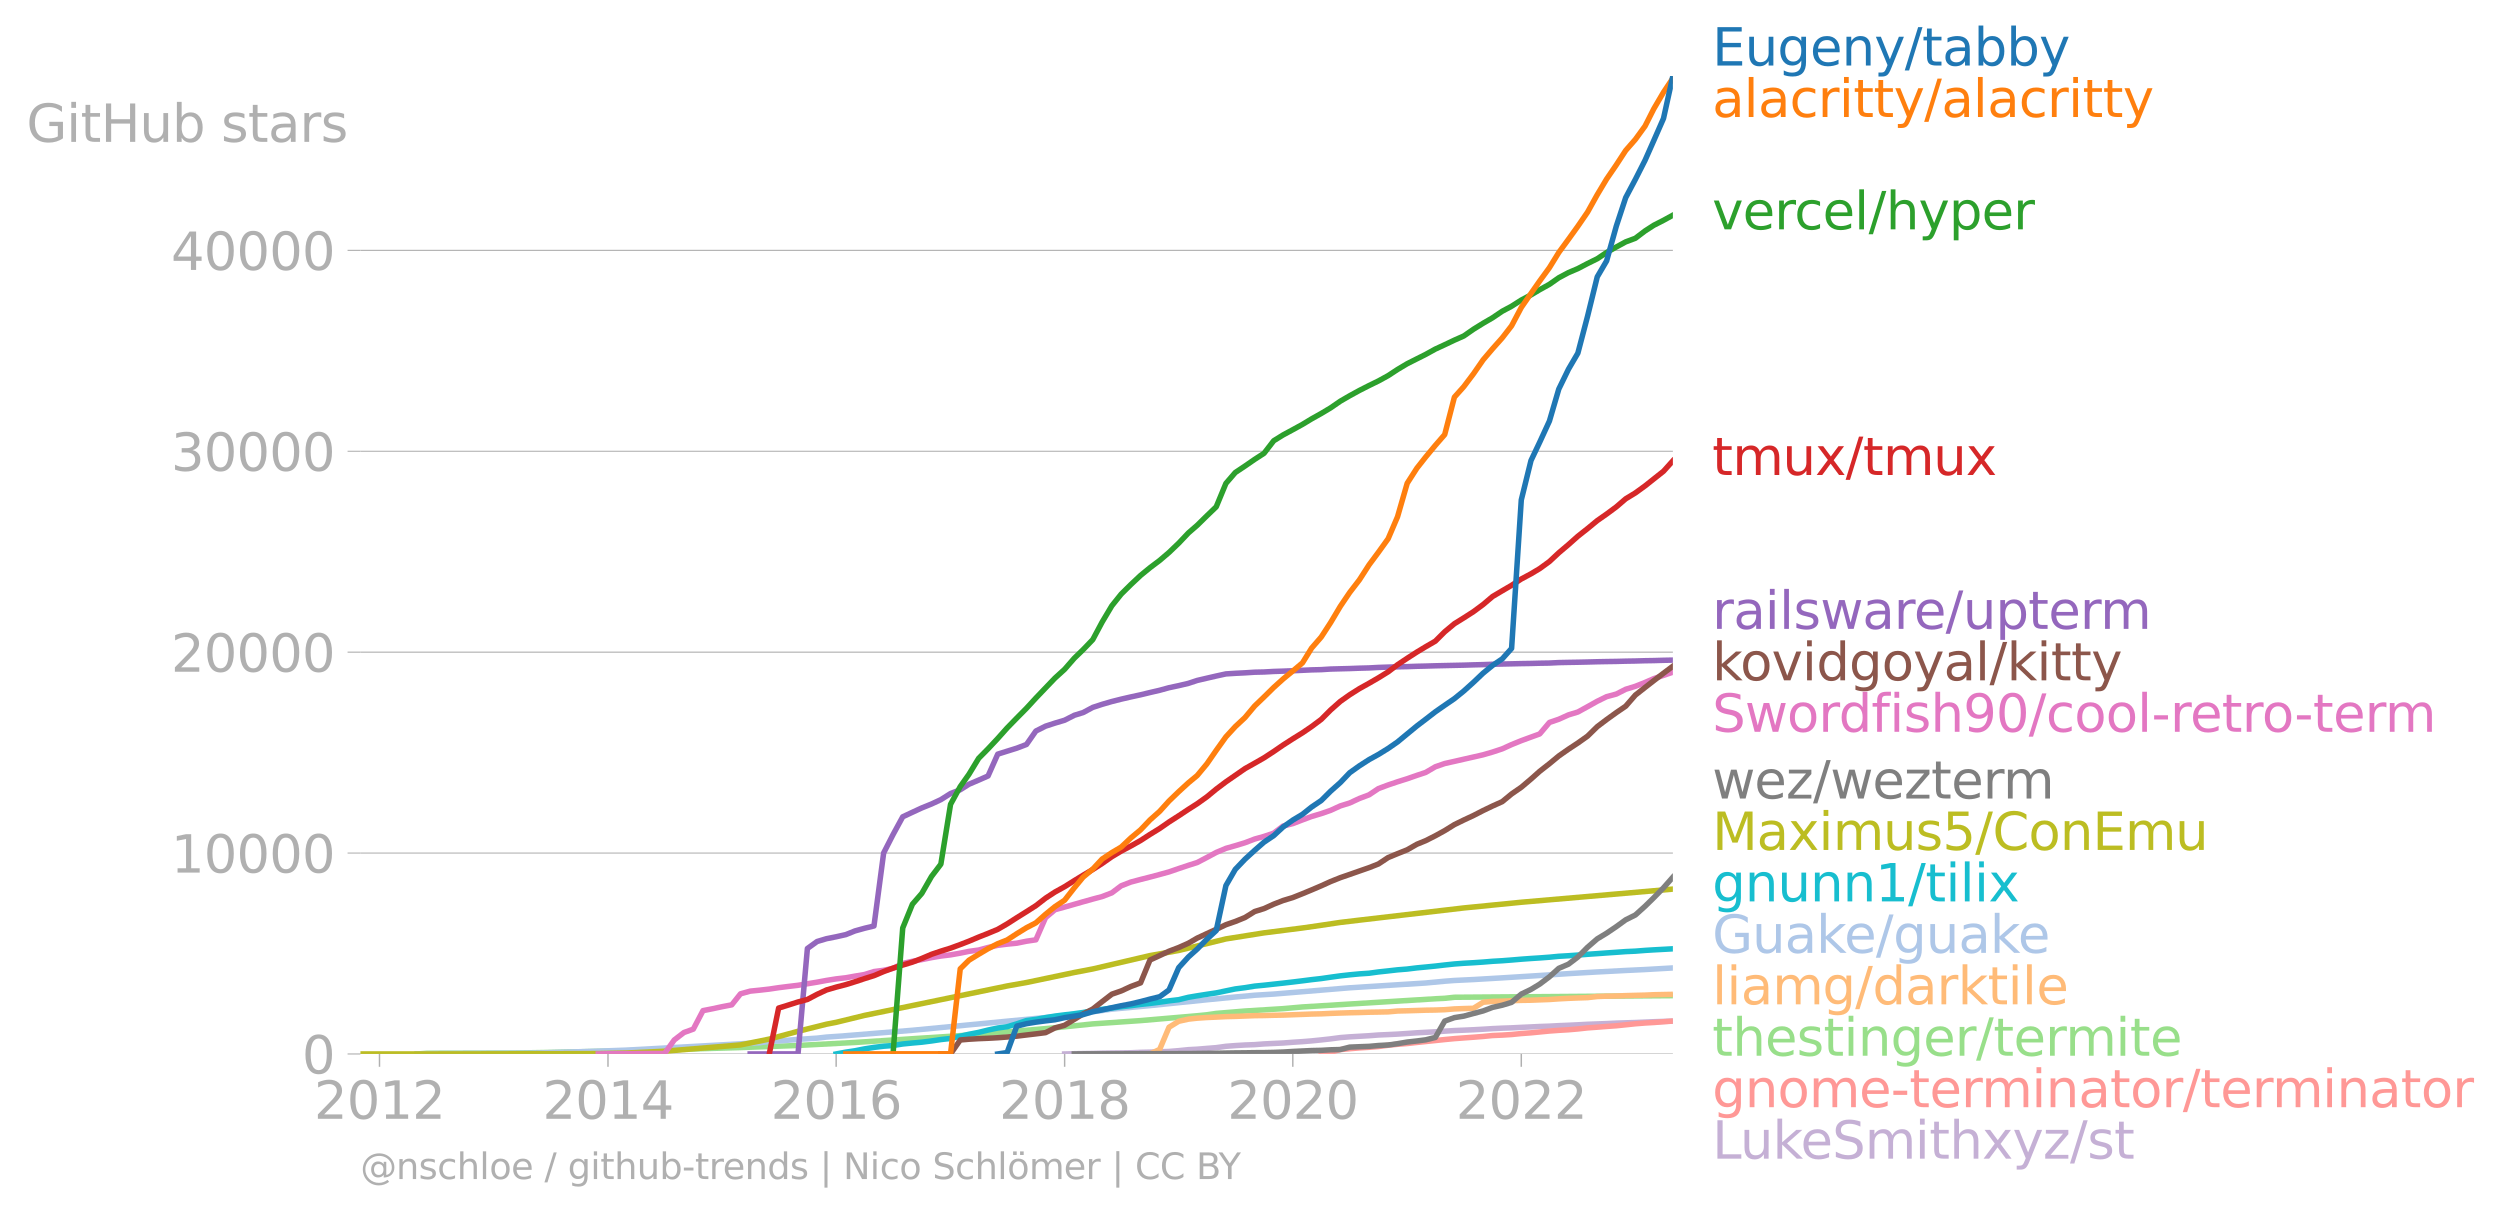 <svg xmlns="http://www.w3.org/2000/svg" xmlns:xlink="http://www.w3.org/1999/xlink" width="907.006" height="440.414" viewBox="0 0 680.254 330.311"><defs><style>*{stroke-linejoin:round;stroke-linecap:butt}</style></defs><g id="figure_1"><path id="patch_1" d="M0 330.31h680.254V0H0v330.31z" style="fill:none"/><g id="axes_1"><path id="patch_2" d="M98.073 286.783h357.12V20.671H98.073v266.112z" style="fill:none"/><g id="matplotlib.axis_1"><g id="xtick_1"><g id="line2d_1"><defs><path id="m2be7da6988" d="M0 0v3.5" style="stroke:#b0b0b0;stroke-width:.4"/></defs><use xlink:href="#m2be7da6988" x="103.261" y="286.783" style="fill:#b0b0b0;stroke:#b0b0b0;stroke-width:.4"/></g><g id="text_1" style="fill:#b0b0b0" transform="matrix(.14 0 0 -.14 85.446 304.421)"><defs><path id="DejaVuSans-32" d="M1228 531h2203V0H469v531q359 372 979 998 621 627 780 809 303 340 423 576 121 236 121 464 0 372-261 606-261 235-680 235-297 0-627-103-329-103-704-313v638q381 153 712 231 332 78 607 78 725 0 1156-363 431-362 431-968 0-288-108-546-107-257-392-607-78-91-497-524-418-433-1181-1211z" transform="scale(.016)"/><path id="DejaVuSans-30" d="M2034 4250q-487 0-733-480-245-479-245-1442 0-959 245-1439 246-480 733-480 491 0 736 480 246 480 246 1439 0 963-246 1442-245 480-736 480zm0 500q785 0 1199-621 414-620 414-1801 0-1178-414-1799Q2819-91 2034-91q-784 0-1198 620-414 621-414 1799 0 1181 414 1801 414 621 1198 621z" transform="scale(.016)"/><path id="DejaVuSans-31" d="M794 531h1031v3560L703 3866v575l1116 225h631V531h1031V0H794v531z" transform="scale(.016)"/></defs><use xlink:href="#DejaVuSans-32"/><use xlink:href="#DejaVuSans-30" x="63.623"/><use xlink:href="#DejaVuSans-31" x="127.246"/><use xlink:href="#DejaVuSans-32" x="190.869"/></g></g><g id="xtick_2"><use xlink:href="#m2be7da6988" id="line2d_2" x="165.432" y="286.783" style="fill:#b0b0b0;stroke:#b0b0b0;stroke-width:.4"/><g id="text_2" style="fill:#b0b0b0" transform="matrix(.14 0 0 -.14 147.617 304.421)"><defs><path id="DejaVuSans-34" d="M2419 4116 825 1625h1594v2491zm-166 550h794V1625h666v-525h-666V0h-628v1100H313v609l1940 2957z" transform="scale(.016)"/></defs><use xlink:href="#DejaVuSans-32"/><use xlink:href="#DejaVuSans-30" x="63.623"/><use xlink:href="#DejaVuSans-31" x="127.246"/><use xlink:href="#DejaVuSans-34" x="190.869"/></g></g><g id="xtick_3"><use xlink:href="#m2be7da6988" id="line2d_3" x="227.517" y="286.783" style="fill:#b0b0b0;stroke:#b0b0b0;stroke-width:.4"/><g id="text_3" style="fill:#b0b0b0" transform="matrix(.14 0 0 -.14 209.702 304.421)"><defs><path id="DejaVuSans-36" d="M2113 2584q-425 0-674-291-248-290-248-796 0-503 248-796 249-292 674-292t673 292q248 293 248 796 0 506-248 796-248 291-673 291zm1253 1979v-575q-238 112-480 171-242 60-480 60-625 0-955-422-329-422-376-1275 184 272 462 417 279 145 613 145 703 0 1111-427 408-426 408-1160 0-719-425-1154Q2819-91 2113-91q-810 0-1238 620-428 621-428 1799 0 1106 525 1764t1409 658q238 0 480-47t505-140z" transform="scale(.016)"/></defs><use xlink:href="#DejaVuSans-32"/><use xlink:href="#DejaVuSans-30" x="63.623"/><use xlink:href="#DejaVuSans-31" x="127.246"/><use xlink:href="#DejaVuSans-36" x="190.869"/></g></g><g id="xtick_4"><use xlink:href="#m2be7da6988" id="line2d_4" x="289.688" y="286.783" style="fill:#b0b0b0;stroke:#b0b0b0;stroke-width:.4"/><g id="text_4" style="fill:#b0b0b0" transform="matrix(.14 0 0 -.14 271.873 304.421)"><defs><path id="DejaVuSans-38" d="M2034 2216q-450 0-708-241-257-241-257-662 0-422 257-663 258-241 708-241t709 242q260 243 260 662 0 421-258 662-257 241-711 241zm-631 268q-406 100-633 378-226 279-226 679 0 559 398 884 399 325 1092 325 697 0 1094-325t397-884q0-400-227-679-226-278-629-378 456-106 710-416 255-309 255-755 0-679-414-1042Q2806-91 2034-91q-771 0-1186 362-414 363-414 1042 0 446 256 755 257 310 713 416zm-231 997q0-362 226-565 227-203 636-203 407 0 636 203 230 203 230 565 0 363-230 566-229 203-636 203-409 0-636-203-226-203-226-566z" transform="scale(.016)"/></defs><use xlink:href="#DejaVuSans-32"/><use xlink:href="#DejaVuSans-30" x="63.623"/><use xlink:href="#DejaVuSans-31" x="127.246"/><use xlink:href="#DejaVuSans-38" x="190.869"/></g></g><g id="xtick_5"><use xlink:href="#m2be7da6988" id="line2d_5" x="351.774" y="286.783" style="fill:#b0b0b0;stroke:#b0b0b0;stroke-width:.4"/><g id="text_5" style="fill:#b0b0b0" transform="matrix(.14 0 0 -.14 333.959 304.421)"><use xlink:href="#DejaVuSans-32"/><use xlink:href="#DejaVuSans-30" x="63.623"/><use xlink:href="#DejaVuSans-32" x="127.246"/><use xlink:href="#DejaVuSans-30" x="190.869"/></g></g><g id="xtick_6"><use xlink:href="#m2be7da6988" id="line2d_6" x="413.944" y="286.783" style="fill:#b0b0b0;stroke:#b0b0b0;stroke-width:.4"/><g id="text_6" style="fill:#b0b0b0" transform="matrix(.14 0 0 -.14 396.13 304.421)"><use xlink:href="#DejaVuSans-32"/><use xlink:href="#DejaVuSans-30" x="63.623"/><use xlink:href="#DejaVuSans-32" x="127.246"/><use xlink:href="#DejaVuSans-32" x="190.869"/></g></g></g><g id="matplotlib.axis_2"><g id="ytick_1"><path id="line2d_7" d="M98.073 286.783h357.12" clip-path="url(#pd294f016bf)" style="fill:none;stroke:#b0b0b0;stroke-width:.3;stroke-linecap:square"/><g id="line2d_8"><defs><path id="me92b4fd93f" d="M0 0h-3.5" style="stroke:#b0b0b0;stroke-width:.3"/></defs><use xlink:href="#me92b4fd93f" x="98.073" y="286.783" style="fill:#b0b0b0;stroke:#b0b0b0;stroke-width:.3"/></g><use xlink:href="#DejaVuSans-30" id="text_7" style="fill:#b0b0b0" transform="matrix(.14 0 0 -.14 82.166 292.102)"/></g><g id="ytick_2"><path id="line2d_9" d="M98.073 232.12h357.12" clip-path="url(#pd294f016bf)" style="fill:none;stroke:#b0b0b0;stroke-width:.3;stroke-linecap:square"/><use xlink:href="#me92b4fd93f" id="line2d_10" x="98.073" y="232.12" style="fill:#b0b0b0;stroke:#b0b0b0;stroke-width:.3"/><g id="text_8" style="fill:#b0b0b0" transform="matrix(.14 0 0 -.14 46.536 237.439)"><use xlink:href="#DejaVuSans-31"/><use xlink:href="#DejaVuSans-30" x="63.623"/><use xlink:href="#DejaVuSans-30" x="127.246"/><use xlink:href="#DejaVuSans-30" x="190.869"/><use xlink:href="#DejaVuSans-30" x="254.492"/></g></g><g id="ytick_3"><path id="line2d_11" d="M98.073 177.457h357.12" clip-path="url(#pd294f016bf)" style="fill:none;stroke:#b0b0b0;stroke-width:.3;stroke-linecap:square"/><use xlink:href="#me92b4fd93f" id="line2d_12" x="98.073" y="177.457" style="fill:#b0b0b0;stroke:#b0b0b0;stroke-width:.3"/><g id="text_9" style="fill:#b0b0b0" transform="matrix(.14 0 0 -.14 46.536 182.776)"><use xlink:href="#DejaVuSans-32"/><use xlink:href="#DejaVuSans-30" x="63.623"/><use xlink:href="#DejaVuSans-30" x="127.246"/><use xlink:href="#DejaVuSans-30" x="190.869"/><use xlink:href="#DejaVuSans-30" x="254.492"/></g></g><g id="ytick_4"><path id="line2d_13" d="M98.073 122.793h357.12" clip-path="url(#pd294f016bf)" style="fill:none;stroke:#b0b0b0;stroke-width:.3;stroke-linecap:square"/><use xlink:href="#me92b4fd93f" id="line2d_14" x="98.073" y="122.793" style="fill:#b0b0b0;stroke:#b0b0b0;stroke-width:.3"/><g id="text_10" style="fill:#b0b0b0" transform="matrix(.14 0 0 -.14 46.536 128.112)"><defs><path id="DejaVuSans-33" d="M2597 2516q453-97 707-404 255-306 255-756 0-690-475-1069Q2609-91 1734-91q-293 0-604 58T488 141v609q262-153 574-231 313-78 654-78 593 0 904 234t311 681q0 413-289 645-289 233-804 233h-544v519h569q465 0 712 186t247 536q0 359-255 551-254 193-729 193-260 0-557-57-297-56-653-174v562q360 100 674 150t592 50q719 0 1137-327 419-326 419-882 0-388-222-655t-631-370z" transform="scale(.016)"/></defs><use xlink:href="#DejaVuSans-33"/><use xlink:href="#DejaVuSans-30" x="63.623"/><use xlink:href="#DejaVuSans-30" x="127.246"/><use xlink:href="#DejaVuSans-30" x="190.869"/><use xlink:href="#DejaVuSans-30" x="254.492"/></g></g><g id="ytick_5"><path id="line2d_15" d="M98.073 68.13h357.12" clip-path="url(#pd294f016bf)" style="fill:none;stroke:#b0b0b0;stroke-width:.3;stroke-linecap:square"/><use xlink:href="#me92b4fd93f" id="line2d_16" x="98.073" y="68.13" style="fill:#b0b0b0;stroke:#b0b0b0;stroke-width:.3"/><g id="text_11" style="fill:#b0b0b0" transform="matrix(.14 0 0 -.14 46.536 73.449)"><use xlink:href="#DejaVuSans-34"/><use xlink:href="#DejaVuSans-30" x="63.623"/><use xlink:href="#DejaVuSans-30" x="127.246"/><use xlink:href="#DejaVuSans-30" x="190.869"/><use xlink:href="#DejaVuSans-30" x="254.492"/></g></g><g id="text_12" style="fill:#b0b0b0" transform="matrix(.14 0 0 -.14 7.2 38.607)"><defs><path id="DejaVuSans-47" d="M3809 666v1253H2778v519h1656V434q-365-259-806-392-440-133-940-133-1094 0-1712 639-617 640-617 1780 0 1144 617 1783 618 639 1712 639 456 0 867-113 411-112 758-331v-672q-350 297-744 447t-828 150q-857 0-1287-478-429-478-429-1425 0-944 429-1422 430-478 1287-478 334 0 596 58 263 58 472 180z" transform="scale(.016)"/><path id="DejaVuSans-69" d="M603 3500h575V0H603v3500zm0 1363h575v-729H603v729z" transform="scale(.016)"/><path id="DejaVuSans-74" d="M1172 4494v-994h1184v-447H1172V1153q0-428 117-550t477-122h590V0h-590q-666 0-919 248-253 249-253 905v1900H172v447h422v994h578z" transform="scale(.016)"/><path id="DejaVuSans-48" d="M628 4666h631V2753h2294v1913h631V0h-631v2222H1259V0H628v4666z" transform="scale(.016)"/><path id="DejaVuSans-75" d="M544 1381v2119h575V1403q0-497 193-746 194-248 582-248 465 0 735 297 271 297 271 810v1984h575V0h-575v538q-209-319-486-474-276-155-642-155-603 0-916 375-312 375-312 1097zm1447 2203z" transform="scale(.016)"/><path id="DejaVuSans-62" d="M3116 1747q0 634-261 995t-717 361q-457 0-718-361t-261-995q0-634 261-995t718-361q456 0 717 361t261 995zM1159 2969q182 312 458 463 277 152 661 152 638 0 1036-506 399-506 399-1331T3314 415Q2916-91 2278-91q-384 0-661 152-276 152-458 464V0H581v4863h578V2969z" transform="scale(.016)"/><path id="DejaVuSans-73" d="M2834 3397v-544q-243 125-506 187-262 63-544 63-428 0-642-131t-214-394q0-200 153-314t616-217l197-44q612-131 870-370t258-667q0-488-386-773Q2250-91 1575-91q-281 0-586 55T347 128v594q319-166 628-249 309-82 613-82 406 0 624 139 219 139 219 392 0 234-158 359-157 125-692 241l-200 47q-534 112-772 345-237 233-237 639 0 494 350 762 350 269 994 269 318 0 599-47 282-46 519-140z" transform="scale(.016)"/><path id="DejaVuSans-61" d="M2194 1759q-697 0-966-159t-269-544q0-306 202-486 202-179 548-179 479 0 768 339t289 901v128h-572zm1147 238V0h-575v531q-197-318-491-470T1556-91q-537 0-855 302-317 302-317 808 0 590 395 890 396 300 1180 300h807v57q0 397-261 614t-733 217q-300 0-585-72-284-72-546-216v532q315 122 612 182 297 61 578 61 760 0 1135-394 375-393 375-1193z" transform="scale(.016)"/><path id="DejaVuSans-72" d="M2631 2963q-97 56-211 82-114 27-251 27-488 0-749-317t-261-911V0H581v3500h578v-544q182 319 472 473 291 155 707 155 59 0 131-8 72-7 159-23l3-590z" transform="scale(.016)"/></defs><use xlink:href="#DejaVuSans-47"/><use xlink:href="#DejaVuSans-69" x="77.49"/><use xlink:href="#DejaVuSans-74" x="105.273"/><use xlink:href="#DejaVuSans-48" x="144.482"/><use xlink:href="#DejaVuSans-75" x="219.678"/><use xlink:href="#DejaVuSans-62" x="283.057"/><use xlink:href="#DejaVuSans-20" x="346.533"/><use xlink:href="#DejaVuSans-73" x="378.32"/><use xlink:href="#DejaVuSans-74" x="430.42"/><use xlink:href="#DejaVuSans-61" x="469.629"/><use xlink:href="#DejaVuSans-72" x="530.908"/><use xlink:href="#DejaVuSans-73" x="572.021"/></g></g><path id="line2d_17" d="m289.688 286.783 2.637-.065 2.381-.039 2.637-.038 2.551-.065 2.636-.044 2.552-.033 2.636-.044 2.637-.109 2.551-.06 2.637-.099 2.551-.087 2.637-.219 2.636-.267 2.382-.126 2.636-.219 2.552-.202 2.636-.366 2.552-.197 2.636-.159 2.637-.098 2.551-.197 2.637-.126 2.551-.12 2.637-.202 2.636-.17 2.467-.202 2.636-.268 2.552-.284 2.636-.35 2.552-.202 2.636-.153 2.637-.153 2.551-.197 2.637-.115 2.551-.125 2.637-.175 2.636-.186 2.382-.126 2.636-.137 2.551-.18 2.637-.164 2.551-.104 2.637-.115 2.636-.147 2.552-.159 2.636-.125 2.552-.088 2.636-.131 2.637-.12 2.381-.115 2.637-.093 2.551-.137 2.637-.11 2.551-.12 2.637-.141 2.636-.099 2.552-.093 2.636-.126 2.552-.082 2.636-.082 2.637-.114 2.381-.104 2.637-.088 2.551-.07" clip-path="url(#pd294f016bf)" style="fill:none;stroke:#c5b0d5;stroke-width:1.5;stroke-linecap:square"/><path id="line2d_18" d="m359.513 286.783 2.552-.486 2.636-.7 2.552-.24 2.636-.22 2.637-.163 2.551-.213 2.637-.34 2.551-.267 2.637-.208 2.636-.29 2.382-.25 2.636-.274 2.551-.268 2.637-.252 2.551-.19 2.637-.192 2.636-.208 2.552-.251 2.636-.115 2.552-.159 2.636-.267 2.637-.192 2.381-.235 2.637-.257 2.551-.186 2.637-.158 2.551-.219 2.637-.29 2.636-.19 2.552-.203 2.636-.186 2.552-.262 2.636-.28 2.637-.207 2.381-.137 2.637-.207 2.551-.186" clip-path="url(#pd294f016bf)" style="fill:none;stroke:#ff9896;stroke-width:1.5;stroke-linecap:square"/><path id="line2d_19" d="m113.552 286.783 2.637-.18 23.218-.066 10.376-.17 25.855-.579 25.854-.743 15.65-.574 15.478-.814 31.043-2.018 20.837-1.749 5.188-.492 7.655-.792 13.012-.897 15.394-1.323 2.636-.262 2.552-.372 7.824-.65 10.376-.645 5.273-.465 36.146-2.225 2.551-.125 2.637-.285 59.45-.437h0" clip-path="url(#pd294f016bf)" style="fill:none;stroke:#98df8a;stroke-width:1.5;stroke-linecap:square"/><g id="text_13" style="fill:#1f77b4" transform="matrix(.14 0 0 -.14 465.907 17.838)"><defs><path id="DejaVuSans-45" d="M628 4666h2950v-532H1259V2753h2222v-531H1259V531h2375V0H628v4666z" transform="scale(.016)"/><path id="DejaVuSans-67" d="M2906 1791q0 625-258 968-257 344-723 344-462 0-720-344-258-343-258-968 0-622 258-966t720-344q466 0 723 344 258 344 258 966zm575-1357q0-893-397-1329-396-436-1215-436-303 0-572 45t-522 139v559q253-137 500-202 247-66 503-66 566 0 847 295t281 892v285q-178-310-456-463T1784 0Q1141 0 747 490 353 981 353 1791q0 812 394 1302 394 491 1037 491 388 0 666-153t456-462v531h575V434z" transform="scale(.016)"/><path id="DejaVuSans-65" d="M3597 1894v-281H953q38-594 358-905t892-311q331 0 642 81t618 244V178Q3153 47 2828-22t-659-69q-838 0-1327 487-489 488-489 1320 0 859 464 1363 464 505 1252 505 706 0 1117-455 411-454 411-1235zm-575 169q-6 471-264 752-258 282-683 282-481 0-770-272t-333-766l2050 4z" transform="scale(.016)"/><path id="DejaVuSans-6e" d="M3513 2113V0h-575v2094q0 497-194 743-194 247-581 247-466 0-735-297-269-296-269-809V0H581v3500h578v-544q207 316 486 472 280 156 646 156 603 0 912-373 310-373 310-1098z" transform="scale(.016)"/><path id="DejaVuSans-79" d="M2059-325q-243-625-475-815-231-191-618-191H506v481h338q237 0 368 113 132 112 291 531l103 262L191 3500h609L1894 763l1094 2737h609L2059-325z" transform="scale(.016)"/><path id="DejaVuSans-2f" d="M1625 4666h531L531-594H0l1625 5260z" transform="scale(.016)"/></defs><use xlink:href="#DejaVuSans-45"/><use xlink:href="#DejaVuSans-75" x="63.184"/><use xlink:href="#DejaVuSans-67" x="126.563"/><use xlink:href="#DejaVuSans-65" x="190.039"/><use xlink:href="#DejaVuSans-6e" x="251.563"/><use xlink:href="#DejaVuSans-79" x="314.941"/><use xlink:href="#DejaVuSans-2f" x="374.121"/><use xlink:href="#DejaVuSans-74" x="407.813"/><use xlink:href="#DejaVuSans-61" x="447.021"/><use xlink:href="#DejaVuSans-62" x="508.301"/><use xlink:href="#DejaVuSans-62" x="571.777"/><use xlink:href="#DejaVuSans-79" x="635.254"/></g><g id="text_14" style="fill:#ff7f0e" transform="matrix(.14 0 0 -.14 465.907 31.838)"><defs><path id="DejaVuSans-6c" d="M603 4863h575V0H603v4863z" transform="scale(.016)"/><path id="DejaVuSans-63" d="M3122 3366v-538q-244 135-489 202t-495 67q-560 0-870-355-309-354-309-995t309-996q310-354 870-354 250 0 495 67t489 202V134Q2881 22 2623-34q-257-57-548-57-791 0-1257 497-465 497-465 1341 0 856 470 1346 471 491 1290 491 265 0 518-55 253-54 491-163z" transform="scale(.016)"/></defs><use xlink:href="#DejaVuSans-61"/><use xlink:href="#DejaVuSans-6c" x="61.279"/><use xlink:href="#DejaVuSans-61" x="89.063"/><use xlink:href="#DejaVuSans-63" x="150.342"/><use xlink:href="#DejaVuSans-72" x="205.322"/><use xlink:href="#DejaVuSans-69" x="246.436"/><use xlink:href="#DejaVuSans-74" x="274.219"/><use xlink:href="#DejaVuSans-74" x="313.428"/><use xlink:href="#DejaVuSans-79" x="352.637"/><use xlink:href="#DejaVuSans-2f" x="411.816"/><use xlink:href="#DejaVuSans-61" x="445.508"/><use xlink:href="#DejaVuSans-6c" x="506.787"/><use xlink:href="#DejaVuSans-61" x="534.57"/><use xlink:href="#DejaVuSans-63" x="595.85"/><use xlink:href="#DejaVuSans-72" x="650.83"/><use xlink:href="#DejaVuSans-69" x="691.943"/><use xlink:href="#DejaVuSans-74" x="719.727"/><use xlink:href="#DejaVuSans-74" x="758.936"/><use xlink:href="#DejaVuSans-79" x="798.145"/></g><g id="text_15" style="fill:#2ca02c" transform="matrix(.14 0 0 -.14 465.907 62.41)"><defs><path id="DejaVuSans-76" d="M191 3500h609L1894 563l1094 2937h609L2284 0h-781L191 3500z" transform="scale(.016)"/><path id="DejaVuSans-68" d="M3513 2113V0h-575v2094q0 497-194 743-194 247-581 247-466 0-735-297-269-296-269-809V0H581v4863h578V2956q207 316 486 472 280 156 646 156 603 0 912-373 310-373 310-1098z" transform="scale(.016)"/><path id="DejaVuSans-70" d="M1159 525v-1856H581v4831h578v-531q182 312 458 463 277 152 661 152 638 0 1036-506 399-506 399-1331T3314 415Q2916-91 2278-91q-384 0-661 152-276 152-458 464zm1957 1222q0 634-261 995t-717 361q-457 0-718-361t-261-995q0-634 261-995t718-361q456 0 717 361t261 995z" transform="scale(.016)"/></defs><use xlink:href="#DejaVuSans-76"/><use xlink:href="#DejaVuSans-65" x="59.18"/><use xlink:href="#DejaVuSans-72" x="120.703"/><use xlink:href="#DejaVuSans-63" x="159.566"/><use xlink:href="#DejaVuSans-65" x="214.547"/><use xlink:href="#DejaVuSans-6c" x="276.07"/><use xlink:href="#DejaVuSans-2f" x="303.854"/><use xlink:href="#DejaVuSans-68" x="337.545"/><use xlink:href="#DejaVuSans-79" x="400.924"/><use xlink:href="#DejaVuSans-70" x="460.104"/><use xlink:href="#DejaVuSans-65" x="523.58"/><use xlink:href="#DejaVuSans-72" x="585.104"/></g><g id="text_16" style="fill:#d62728" transform="matrix(.14 0 0 -.14 465.907 129.247)"><defs><path id="DejaVuSans-6d" d="M3328 2828q216 388 516 572t706 184q547 0 844-383 297-382 297-1088V0h-578v2094q0 503-179 746-178 244-543 244-447 0-707-297-259-296-259-809V0h-578v2094q0 506-178 748t-550 242q-441 0-701-298-259-298-259-808V0H581v3500h578v-544q197 322 472 475t653 153q382 0 649-194 267-193 395-562z" transform="scale(.016)"/><path id="DejaVuSans-78" d="M3513 3500 2247 1797 3578 0h-678L1881 1375 863 0H184l1360 1831L300 3500h678l928-1247 928 1247h679z" transform="scale(.016)"/></defs><use xlink:href="#DejaVuSans-74"/><use xlink:href="#DejaVuSans-6d" x="39.209"/><use xlink:href="#DejaVuSans-75" x="136.621"/><use xlink:href="#DejaVuSans-78" x="200"/><use xlink:href="#DejaVuSans-2f" x="259.18"/><use xlink:href="#DejaVuSans-74" x="292.871"/><use xlink:href="#DejaVuSans-6d" x="332.08"/><use xlink:href="#DejaVuSans-75" x="429.492"/><use xlink:href="#DejaVuSans-78" x="492.871"/></g><g id="text_17" style="fill:#9467bd" transform="matrix(.14 0 0 -.14 465.907 171.124)"><defs><path id="DejaVuSans-77" d="M269 3500h575l719-2731 715 2731h678l719-2731 716 2731h575L4050 0h-678l-753 2869L1863 0h-679L269 3500z" transform="scale(.016)"/></defs><use xlink:href="#DejaVuSans-72"/><use xlink:href="#DejaVuSans-61" x="41.113"/><use xlink:href="#DejaVuSans-69" x="102.393"/><use xlink:href="#DejaVuSans-6c" x="130.176"/><use xlink:href="#DejaVuSans-73" x="157.959"/><use xlink:href="#DejaVuSans-77" x="210.059"/><use xlink:href="#DejaVuSans-61" x="291.846"/><use xlink:href="#DejaVuSans-72" x="353.125"/><use xlink:href="#DejaVuSans-65" x="391.988"/><use xlink:href="#DejaVuSans-2f" x="453.512"/><use xlink:href="#DejaVuSans-75" x="487.203"/><use xlink:href="#DejaVuSans-70" x="550.582"/><use xlink:href="#DejaVuSans-74" x="614.059"/><use xlink:href="#DejaVuSans-65" x="653.268"/><use xlink:href="#DejaVuSans-72" x="714.791"/><use xlink:href="#DejaVuSans-6d" x="754.154"/></g><g id="text_18" style="fill:#8c564b" transform="matrix(.14 0 0 -.14 465.907 185.124)"><defs><path id="DejaVuSans-6b" d="M581 4863h578V1991l1716 1509h734L1753 1863 3688 0h-750L1159 1709V0H581v4863z" transform="scale(.016)"/><path id="DejaVuSans-6f" d="M1959 3097q-462 0-731-361t-269-989q0-628 267-989 268-361 733-361 460 0 728 362 269 363 269 988 0 622-269 986-268 364-728 364zm0 487q750 0 1178-488 429-487 429-1349 0-859-429-1349Q2709-91 1959-91q-753 0-1180 489-426 490-426 1349 0 862 426 1349 427 488 1180 488z" transform="scale(.016)"/><path id="DejaVuSans-64" d="M2906 2969v1894h575V0h-575v525q-181-312-458-464-276-152-664-152-634 0-1033 506-398 507-398 1332t398 1331q399 506 1033 506 388 0 664-152 277-151 458-463zM947 1747q0-634 261-995t717-361q456 0 718 361 263 361 263 995t-263 995q-262 361-718 361t-717-361q-261-361-261-995z" transform="scale(.016)"/></defs><use xlink:href="#DejaVuSans-6b"/><use xlink:href="#DejaVuSans-6f" x="54.285"/><use xlink:href="#DejaVuSans-76" x="115.467"/><use xlink:href="#DejaVuSans-69" x="174.646"/><use xlink:href="#DejaVuSans-64" x="202.43"/><use xlink:href="#DejaVuSans-67" x="265.906"/><use xlink:href="#DejaVuSans-6f" x="329.383"/><use xlink:href="#DejaVuSans-79" x="390.564"/><use xlink:href="#DejaVuSans-61" x="449.744"/><use xlink:href="#DejaVuSans-6c" x="511.023"/><use xlink:href="#DejaVuSans-2f" x="538.807"/><use xlink:href="#DejaVuSans-6b" x="572.498"/><use xlink:href="#DejaVuSans-69" x="630.408"/><use xlink:href="#DejaVuSans-74" x="658.191"/><use xlink:href="#DejaVuSans-74" x="697.4"/><use xlink:href="#DejaVuSans-79" x="736.609"/></g><g id="text_19" style="fill:#e377c2" transform="matrix(.14 0 0 -.14 465.907 199.124)"><defs><path id="DejaVuSans-53" d="M3425 4513v-616q-359 172-678 256-319 85-616 85-515 0-795-200t-280-569q0-310 186-468 186-157 705-254l381-78q706-135 1042-474t336-907q0-679-455-1029Q2797-91 1919-91q-331 0-705 75-373 75-773 222v650q384-215 753-325 369-109 725-109 540 0 834 212 294 213 294 607 0 343-211 537t-692 291l-385 75q-706 140-1022 440-315 300-315 835 0 619 436 975t1201 356q329 0 669-60 341-59 697-177z" transform="scale(.016)"/><path id="DejaVuSans-66" d="M2375 4863v-479h-550q-309 0-430-125-120-125-120-450v-309h947v-447h-947V0H697v3053H147v447h550v244q0 584 272 851 272 268 862 268h544z" transform="scale(.016)"/><path id="DejaVuSans-39" d="M703 97v575q238-113 481-172 244-59 479-59 625 0 954 420 330 420 377 1277-181-269-460-413-278-144-615-144-700 0-1108 423-408 424-408 1159 0 718 425 1152 425 435 1131 435 810 0 1236-621 427-620 427-1801 0-1103-524-1761Q2575-91 1691-91q-238 0-482 47Q966 3 703 97zm1256 1978q425 0 673 290 249 291 249 798 0 503-249 795-248 292-673 292t-673-292q-248-292-248-795 0-507 248-798 248-290 673-290z" transform="scale(.016)"/><path id="DejaVuSans-2d" d="M313 2009h1684v-512H313v512z" transform="scale(.016)"/></defs><use xlink:href="#DejaVuSans-53"/><use xlink:href="#DejaVuSans-77" x="63.477"/><use xlink:href="#DejaVuSans-6f" x="145.264"/><use xlink:href="#DejaVuSans-72" x="206.445"/><use xlink:href="#DejaVuSans-64" x="245.809"/><use xlink:href="#DejaVuSans-66" x="309.285"/><use xlink:href="#DejaVuSans-69" x="344.49"/><use xlink:href="#DejaVuSans-73" x="372.273"/><use xlink:href="#DejaVuSans-68" x="424.373"/><use xlink:href="#DejaVuSans-39" x="487.752"/><use xlink:href="#DejaVuSans-30" x="551.375"/><use xlink:href="#DejaVuSans-2f" x="614.998"/><use xlink:href="#DejaVuSans-63" x="648.689"/><use xlink:href="#DejaVuSans-6f" x="703.67"/><use xlink:href="#DejaVuSans-6f" x="764.852"/><use xlink:href="#DejaVuSans-6c" x="826.033"/><use xlink:href="#DejaVuSans-2d" x="853.816"/><use xlink:href="#DejaVuSans-72" x="889.9"/><use xlink:href="#DejaVuSans-65" x="928.764"/><use xlink:href="#DejaVuSans-74" x="990.287"/><use xlink:href="#DejaVuSans-72" x="1029.496"/><use xlink:href="#DejaVuSans-6f" x="1068.359"/><use xlink:href="#DejaVuSans-2d" x="1131.416"/><use xlink:href="#DejaVuSans-74" x="1167.5"/><use xlink:href="#DejaVuSans-65" x="1206.709"/><use xlink:href="#DejaVuSans-72" x="1268.232"/><use xlink:href="#DejaVuSans-6d" x="1307.596"/></g><g id="text_20" style="fill:#7f7f7f" transform="matrix(.14 0 0 -.14 465.907 217.276)"><defs><path id="DejaVuSans-7a" d="M353 3500h2731v-525L922 459h2162V0H275v525l2163 2516H353v459z" transform="scale(.016)"/></defs><use xlink:href="#DejaVuSans-77"/><use xlink:href="#DejaVuSans-65" x="81.787"/><use xlink:href="#DejaVuSans-7a" x="143.311"/><use xlink:href="#DejaVuSans-2f" x="195.801"/><use xlink:href="#DejaVuSans-77" x="229.492"/><use xlink:href="#DejaVuSans-65" x="311.279"/><use xlink:href="#DejaVuSans-7a" x="372.803"/><use xlink:href="#DejaVuSans-74" x="425.293"/><use xlink:href="#DejaVuSans-65" x="464.502"/><use xlink:href="#DejaVuSans-72" x="526.025"/><use xlink:href="#DejaVuSans-6d" x="565.389"/></g><g id="text_21" style="fill:#bcbd22" transform="matrix(.14 0 0 -.14 465.907 231.276)"><defs><path id="DejaVuSans-4d" d="M628 4666h941l1190-3175 1197 3175h941V0h-616v4097L3078 897h-634L1241 4097V0H628v4666z" transform="scale(.016)"/><path id="DejaVuSans-35" d="M691 4666h2478v-532H1269V2991q137 47 274 70 138 23 276 23 781 0 1237-428 457-428 457-1159 0-753-469-1171Q2575-91 1722-91q-294 0-599 50Q819 9 494 109v635q281-153 581-228t634-75q541 0 856 284 316 284 316 772 0 487-316 771-315 285-856 285-253 0-505-56-251-56-513-175v2344z" transform="scale(.016)"/><path id="DejaVuSans-43" d="M4122 4306v-665q-319 297-680 443-361 147-767 147-800 0-1225-489t-425-1414q0-922 425-1411t1225-489q406 0 767 147t680 444V359q-331-225-702-338-370-112-782-112-1060 0-1670 648-609 649-609 1771 0 1125 609 1773 610 649 1670 649 418 0 788-111 371-111 696-333z" transform="scale(.016)"/></defs><use xlink:href="#DejaVuSans-4d"/><use xlink:href="#DejaVuSans-61" x="86.279"/><use xlink:href="#DejaVuSans-78" x="147.559"/><use xlink:href="#DejaVuSans-69" x="206.738"/><use xlink:href="#DejaVuSans-6d" x="234.521"/><use xlink:href="#DejaVuSans-75" x="331.934"/><use xlink:href="#DejaVuSans-73" x="395.313"/><use xlink:href="#DejaVuSans-35" x="447.412"/><use xlink:href="#DejaVuSans-2f" x="511.035"/><use xlink:href="#DejaVuSans-43" x="544.727"/><use xlink:href="#DejaVuSans-6f" x="614.551"/><use xlink:href="#DejaVuSans-6e" x="675.732"/><use xlink:href="#DejaVuSans-45" x="739.111"/><use xlink:href="#DejaVuSans-6d" x="802.295"/><use xlink:href="#DejaVuSans-75" x="899.707"/></g><g id="text_22" style="fill:#17becf" transform="matrix(.14 0 0 -.14 465.907 245.276)"><use xlink:href="#DejaVuSans-67"/><use xlink:href="#DejaVuSans-6e" x="63.477"/><use xlink:href="#DejaVuSans-75" x="126.855"/><use xlink:href="#DejaVuSans-6e" x="190.234"/><use xlink:href="#DejaVuSans-6e" x="253.613"/><use xlink:href="#DejaVuSans-31" x="316.992"/><use xlink:href="#DejaVuSans-2f" x="380.615"/><use xlink:href="#DejaVuSans-74" x="414.307"/><use xlink:href="#DejaVuSans-69" x="453.516"/><use xlink:href="#DejaVuSans-6c" x="481.299"/><use xlink:href="#DejaVuSans-69" x="509.082"/><use xlink:href="#DejaVuSans-78" x="536.865"/></g><g id="text_23" style="fill:#aec7e8" transform="matrix(.14 0 0 -.14 465.907 259.276)"><use xlink:href="#DejaVuSans-47"/><use xlink:href="#DejaVuSans-75" x="77.49"/><use xlink:href="#DejaVuSans-61" x="140.869"/><use xlink:href="#DejaVuSans-6b" x="202.148"/><use xlink:href="#DejaVuSans-65" x="256.434"/><use xlink:href="#DejaVuSans-2f" x="317.957"/><use xlink:href="#DejaVuSans-67" x="351.648"/><use xlink:href="#DejaVuSans-75" x="415.125"/><use xlink:href="#DejaVuSans-61" x="478.504"/><use xlink:href="#DejaVuSans-6b" x="539.783"/><use xlink:href="#DejaVuSans-65" x="594.068"/></g><g id="text_24" style="fill:#ffbb78" transform="matrix(.14 0 0 -.14 465.907 273.276)"><use xlink:href="#DejaVuSans-6c"/><use xlink:href="#DejaVuSans-69" x="27.783"/><use xlink:href="#DejaVuSans-61" x="55.566"/><use xlink:href="#DejaVuSans-6d" x="116.846"/><use xlink:href="#DejaVuSans-67" x="214.258"/><use xlink:href="#DejaVuSans-2f" x="277.734"/><use xlink:href="#DejaVuSans-64" x="311.426"/><use xlink:href="#DejaVuSans-61" x="374.902"/><use xlink:href="#DejaVuSans-72" x="436.182"/><use xlink:href="#DejaVuSans-6b" x="477.295"/><use xlink:href="#DejaVuSans-74" x="535.205"/><use xlink:href="#DejaVuSans-69" x="574.414"/><use xlink:href="#DejaVuSans-6c" x="602.197"/><use xlink:href="#DejaVuSans-65" x="629.98"/></g><g id="text_25" style="fill:#98df8a" transform="matrix(.14 0 0 -.14 465.907 287.276)"><use xlink:href="#DejaVuSans-74"/><use xlink:href="#DejaVuSans-68" x="39.209"/><use xlink:href="#DejaVuSans-65" x="102.588"/><use xlink:href="#DejaVuSans-73" x="164.111"/><use xlink:href="#DejaVuSans-74" x="216.211"/><use xlink:href="#DejaVuSans-69" x="255.42"/><use xlink:href="#DejaVuSans-6e" x="283.203"/><use xlink:href="#DejaVuSans-67" x="346.582"/><use xlink:href="#DejaVuSans-65" x="410.059"/><use xlink:href="#DejaVuSans-72" x="471.582"/><use xlink:href="#DejaVuSans-2f" x="512.695"/><use xlink:href="#DejaVuSans-74" x="546.387"/><use xlink:href="#DejaVuSans-65" x="585.596"/><use xlink:href="#DejaVuSans-72" x="647.119"/><use xlink:href="#DejaVuSans-6d" x="686.482"/><use xlink:href="#DejaVuSans-69" x="783.895"/><use xlink:href="#DejaVuSans-74" x="811.678"/><use xlink:href="#DejaVuSans-65" x="850.887"/></g><g id="text_26" style="fill:#ff9896" transform="matrix(.14 0 0 -.14 465.907 301.276)"><use xlink:href="#DejaVuSans-67"/><use xlink:href="#DejaVuSans-6e" x="63.477"/><use xlink:href="#DejaVuSans-6f" x="126.855"/><use xlink:href="#DejaVuSans-6d" x="188.037"/><use xlink:href="#DejaVuSans-65" x="285.449"/><use xlink:href="#DejaVuSans-2d" x="346.973"/><use xlink:href="#DejaVuSans-74" x="383.057"/><use xlink:href="#DejaVuSans-65" x="422.266"/><use xlink:href="#DejaVuSans-72" x="483.789"/><use xlink:href="#DejaVuSans-6d" x="523.152"/><use xlink:href="#DejaVuSans-69" x="620.564"/><use xlink:href="#DejaVuSans-6e" x="648.348"/><use xlink:href="#DejaVuSans-61" x="711.727"/><use xlink:href="#DejaVuSans-74" x="773.006"/><use xlink:href="#DejaVuSans-6f" x="812.215"/><use xlink:href="#DejaVuSans-72" x="873.396"/><use xlink:href="#DejaVuSans-2f" x="914.51"/><use xlink:href="#DejaVuSans-74" x="948.201"/><use xlink:href="#DejaVuSans-65" x="987.41"/><use xlink:href="#DejaVuSans-72" x="1048.934"/><use xlink:href="#DejaVuSans-6d" x="1088.297"/><use xlink:href="#DejaVuSans-69" x="1185.709"/><use xlink:href="#DejaVuSans-6e" x="1213.492"/><use xlink:href="#DejaVuSans-61" x="1276.871"/><use xlink:href="#DejaVuSans-74" x="1338.15"/><use xlink:href="#DejaVuSans-6f" x="1377.359"/><use xlink:href="#DejaVuSans-72" x="1438.541"/></g><g id="text_27" style="fill:#c5b0d5" transform="matrix(.14 0 0 -.14 465.907 315.276)"><defs><path id="DejaVuSans-4c" d="M628 4666h631V531h2272V0H628v4666z" transform="scale(.016)"/></defs><use xlink:href="#DejaVuSans-4c"/><use xlink:href="#DejaVuSans-75" x="53.963"/><use xlink:href="#DejaVuSans-6b" x="117.342"/><use xlink:href="#DejaVuSans-65" x="171.627"/><use xlink:href="#DejaVuSans-53" x="233.15"/><use xlink:href="#DejaVuSans-6d" x="296.627"/><use xlink:href="#DejaVuSans-69" x="394.039"/><use xlink:href="#DejaVuSans-74" x="421.822"/><use xlink:href="#DejaVuSans-68" x="461.031"/><use xlink:href="#DejaVuSans-78" x="524.41"/><use xlink:href="#DejaVuSans-79" x="583.59"/><use xlink:href="#DejaVuSans-7a" x="642.77"/><use xlink:href="#DejaVuSans-2f" x="695.26"/><use xlink:href="#DejaVuSans-73" x="728.951"/><use xlink:href="#DejaVuSans-74" x="781.051"/></g><g id="text_28" style="fill:#b0b0b0" transform="matrix(.097 0 0 -.097 98.073 320.82)"><defs><path id="DejaVuSans-40" d="M2381 1678q0-447 222-702 222-254 610-254 384 0 604 256 221 256 221 700 0 438-225 695-225 258-607 258-378 0-602-256-223-256-223-697zm1703-934q-187-241-429-355t-564-114q-538 0-874 389t-336 1014q0 625 337 1015 338 391 873 391 322 0 565-117 244-117 428-354v409h447V722q457 69 714 417 258 349 258 902 0 334-99 628-98 294-298 544-325 409-792 626t-1017 217q-384 0-738-102-353-101-653-301-490-319-767-836-276-517-276-1120 0-497 179-932 180-434 521-765 328-325 759-495 431-171 922-171 403 0 792 136t714 389l281-347q-390-303-851-464t-936-161q-578 0-1091 205-512 205-912 595Q841 78 631 592q-209 514-209 1105 0 569 212 1084 213 516 607 907 403 396 931 607t1119 211q662 0 1229-272 568-271 952-771 234-307 357-666 124-359 124-744 0-822-497-1297T4084 263v481z" transform="scale(.016)"/><path id="DejaVuSans-7c" d="M1344 4891v-6400H813v6400h531z" transform="scale(.016)"/><path id="DejaVuSans-4e" d="M628 4666h850L3547 763v3903h612V0h-850L1241 3903V0H628v4666z" transform="scale(.016)"/><path id="DejaVuSans-f6" d="M1959 3097q-462 0-731-361t-269-989q0-628 267-989 268-361 733-361 460 0 728 362 269 363 269 988 0 622-269 986-268 364-728 364zm0 487q750 0 1178-488 429-487 429-1349 0-859-429-1349Q2709-91 1959-91q-753 0-1180 489-426 490-426 1349 0 862 426 1349 427 488 1180 488zm295 1266h634v-631h-634v631zm-1222 0h634v-631h-634v631z" transform="scale(.016)"/><path id="DejaVuSans-42" d="M1259 2228V519h1013q509 0 754 211 246 211 246 645 0 438-246 645-245 208-754 208H1259zm0 1919V2741h935q462 0 688 173 227 174 227 530 0 353-227 528-226 175-688 175h-935zm-631 519h1613q722 0 1112-300 391-300 391-853 0-429-200-682t-588-315q466-100 724-418 258-317 258-792 0-625-425-966Q3088 0 2303 0H628v4666z" transform="scale(.016)"/><path id="DejaVuSans-59" d="M-13 4666h679l1293-1919 1285 1919h678L2272 2222V0h-634v2222L-13 4666z" transform="scale(.016)"/></defs><use xlink:href="#DejaVuSans-40"/><use xlink:href="#DejaVuSans-6e" x="100"/><use xlink:href="#DejaVuSans-73" x="163.379"/><use xlink:href="#DejaVuSans-63" x="215.479"/><use xlink:href="#DejaVuSans-68" x="270.459"/><use xlink:href="#DejaVuSans-6c" x="333.838"/><use xlink:href="#DejaVuSans-6f" x="361.621"/><use xlink:href="#DejaVuSans-65" x="422.803"/><use xlink:href="#DejaVuSans-20" x="484.326"/><use xlink:href="#DejaVuSans-2f" x="516.113"/><use xlink:href="#DejaVuSans-20" x="549.805"/><use xlink:href="#DejaVuSans-67" x="581.592"/><use xlink:href="#DejaVuSans-69" x="645.068"/><use xlink:href="#DejaVuSans-74" x="672.852"/><use xlink:href="#DejaVuSans-68" x="712.061"/><use xlink:href="#DejaVuSans-75" x="775.439"/><use xlink:href="#DejaVuSans-62" x="838.818"/><use xlink:href="#DejaVuSans-2d" x="902.295"/><use xlink:href="#DejaVuSans-74" x="938.379"/><use xlink:href="#DejaVuSans-72" x="977.588"/><use xlink:href="#DejaVuSans-65" x="1016.451"/><use xlink:href="#DejaVuSans-6e" x="1077.975"/><use xlink:href="#DejaVuSans-64" x="1141.354"/><use xlink:href="#DejaVuSans-73" x="1204.83"/><use xlink:href="#DejaVuSans-20" x="1256.93"/><use xlink:href="#DejaVuSans-7c" x="1288.717"/><use xlink:href="#DejaVuSans-20" x="1322.408"/><use xlink:href="#DejaVuSans-4e" x="1354.195"/><use xlink:href="#DejaVuSans-69" x="1429"/><use xlink:href="#DejaVuSans-63" x="1456.783"/><use xlink:href="#DejaVuSans-6f" x="1511.764"/><use xlink:href="#DejaVuSans-20" x="1572.945"/><use xlink:href="#DejaVuSans-53" x="1604.732"/><use xlink:href="#DejaVuSans-63" x="1668.209"/><use xlink:href="#DejaVuSans-68" x="1723.189"/><use xlink:href="#DejaVuSans-6c" x="1786.568"/><use xlink:href="#DejaVuSans-f6" x="1814.352"/><use xlink:href="#DejaVuSans-6d" x="1875.533"/><use xlink:href="#DejaVuSans-65" x="1972.945"/><use xlink:href="#DejaVuSans-72" x="2034.469"/><use xlink:href="#DejaVuSans-20" x="2075.582"/><use xlink:href="#DejaVuSans-7c" x="2107.369"/><use xlink:href="#DejaVuSans-20" x="2141.061"/><use xlink:href="#DejaVuSans-43" x="2172.848"/><use xlink:href="#DejaVuSans-43" x="2242.672"/><use xlink:href="#DejaVuSans-20" x="2312.496"/><use xlink:href="#DejaVuSans-42" x="2344.283"/><use xlink:href="#DejaVuSans-59" x="2407.387"/></g><path id="line2d_20" d="m312.906 286.783 2.637-1.24 2.551-6.03 2.637-1.618 2.636-.585 2.382-.262 2.636-.18 2.552-.11 2.636-.131 2.552-.066 2.636-.098 2.637-.104 2.551-.033 2.637-.07 2.551-.045 2.637-.098 2.636-.098 2.467-.093 2.636-.06 2.552-.12 2.636-.094 2.552-.076 2.636-.06 2.637-.088 2.551-.043 2.637-.055 2.551-.23 2.637-.065 2.636-.082 2.382-.077 2.636-.044 2.551-.092 2.637-.214 2.551-.093 2.637-.076 2.636-1.646 2.552-.23 2.636-.06 2.552-.12 2.636-.103 2.637-.044 2.381-.093 2.637-.098 2.551-.175 2.637-.142 2.551-.104 2.637-.088 2.636-.3 2.552-.099 2.636-.049 2.552-.098 2.636-.071 2.637-.066 2.381-.104 2.637-.055 2.551-.049" clip-path="url(#pd294f016bf)" style="fill:none;stroke:#ffbb78;stroke-width:1.5;stroke-linecap:square"/><path id="line2d_21" d="m113.552 286.783 5.188-.104 25.855-.109 10.46-.317 7.74-.235 7.655-.279 5.188-.279 31.042-1.727 2.637-.366 2.551-.115 5.273-.432 5.188-.339 2.552-.29 5.273-.377 18.115-1.476 41.42-3.974 12.841-1.77 10.376-.963 15.48-1.59 7.739-.76 5.273-.476 5.188-.317 5.188-.426 15.479-1.285 20.667-1.3 5.187-.487 2.637-.203 5.188-.251 7.824-.46 7.825-.491 5.018-.317 5.188-.345 7.824-.453 7.74-.405 5.273-.251 7.57-.438h0" clip-path="url(#pd294f016bf)" style="fill:none;stroke:#aec7e8;stroke-width:1.5;stroke-linecap:square"/><path id="line2d_22" d="m227.517 286.783 2.637-.492 2.466-.371 2.637-.52 2.551-.404 2.637-.317 2.551-.197 2.637-.415 2.636-.263 2.552-.224 2.636-.333 2.552-.383 2.636-.295 2.637-.607 2.381-.541 2.637-.509 2.551-.634 2.637-.557 2.551-.345 2.637-.781 2.636-.902 2.552-.323 2.636-.475 2.552-.416 2.636-.339 2.637-.311 2.381-.328 2.637-.487 2.551-.371 2.636-.35 2.552-.356 2.636-.29 2.637-.344 2.551-.268 2.637-.338 2.551-.367 2.637-.311 2.636-.65 2.382-.405 2.636-.416 2.552-.382 2.636-.552 2.552-.525 2.636-.34 2.637-.425 2.551-.246 2.637-.29 2.551-.279 2.637-.306 2.636-.323 2.467-.317 2.636-.3 2.552-.367 2.636-.366 2.552-.284 2.636-.251 2.637-.18 2.551-.35 2.637-.285 2.551-.29 2.637-.213 2.636-.322 2.382-.225 2.636-.262 2.551-.295 2.637-.279 2.551-.191 2.637-.148 2.636-.18 2.552-.208 2.636-.153 2.552-.197 2.636-.224 2.637-.191 2.381-.153 2.637-.197 2.551-.246 2.637-.153 2.551-.18 2.637-.214 2.636-.18 2.552-.186 2.636-.18 2.552-.186 2.636-.12 2.637-.208 2.381-.148 2.637-.142 2.551-.142" clip-path="url(#pd294f016bf)" style="fill:none;stroke:#17becf;stroke-width:1.5;stroke-linecap:square"/><path id="line2d_23" d="m98.073 286.783 25.94-.01 38.782-.094 7.655-.158 10.376-.487 20.666-1.71 7.825-1.586 7.824-2.12 5.188-1.29 2.552-.64 2.636-.509 7.74-1.891 13.012-2.673 25.77-5.33 5.273-.94 13.013-2.728 5.018-.962 15.563-3.635 7.825-1.394 12.842-3.143 10.376-1.65 10.461-1.33 5.103-.737 5.188-.776 5.188-.618 28.406-3.318 15.65-1.552 41.248-3.58h0" clip-path="url(#pd294f016bf)" style="fill:none;stroke:#bcbd22;stroke-width:1.5;stroke-linecap:square"/><path id="line2d_24" d="m292.325 286.783 2.381-.027 2.637-.005 2.551-.011H305.082l2.636-.006 2.637-.016 2.551-.006 2.637-.016 2.551-.006 2.637-.005h2.636l2.382-.038 2.636-.033 2.552-.017 2.636-.054 2.552-.044 2.636-.022 2.637-.044 2.551-.016 2.637-.055 2.551-.098 2.637-.159 2.636-.13 2.467-.116 2.636-.06 2.552-.147 2.636-.071 2.552-.656 2.636-.11 2.637-.098 2.551-.23 2.637-.147 2.551-.35 2.637-.448 2.636-.295 2.382-.307 2.636-.645 2.551-4.46 2.637-.94 2.551-.405 2.637-.716 2.636-.7 2.552-.962 2.636-.595 2.552-.771 2.636-2.258 2.637-1.268 2.381-1.443 2.637-1.99 2.551-2.307 2.637-1.131 2.551-1.94 2.637-2.663 2.636-2.28 2.552-1.546 2.636-1.782 2.552-1.853 2.636-1.318 2.637-2.378 2.381-2.328 2.637-2.695 2.551-2.892" clip-path="url(#pd294f016bf)" style="fill:none;stroke:#7f7f7f;stroke-width:1.5;stroke-linecap:square"/><path id="line2d_25" d="m162.795 286.783 2.637-.06 2.636-.033 2.382-.005h2.636l2.552-.016 2.636-.006 2.552-.005 2.636-3.68 2.637-2.027 2.551-.924 2.637-5.035 2.551-.502 2.637-.564 2.636-.508 2.381-2.995 2.637-.733 2.551-.257 2.637-.3 2.551-.383 2.637-.334 2.636-.317 2.552-.415 2.636-.432 2.552-.475 2.636-.421 2.637-.306 2.466-.443 2.637-.443 2.551-.798 2.637-.345 2.551-.54 2.637-1.329 2.636-.58 2.552-.459 2.636-.535 2.552-.438 2.636-.317 2.637-.47 2.381-.486 2.637-.361 2.551-.689 2.637-.596 2.551-.317 2.637-.262 2.636-.536 2.552-.382 2.636-6.03 2.552-2.159 2.636-.727 2.637-.749 2.381-.683 2.637-.738 2.551-.683 2.636-1.012 2.552-1.918 2.636-1.023 2.637-.7 2.551-.65 2.637-.705 2.551-.7 2.637-.912 2.636-.88 2.382-.755 2.636-1.377 2.552-1.372 2.636-1.11 2.552-.727 2.636-.804 2.637-1.006 2.551-.716 2.637-.896 2.551-1.93 2.637-.661 2.636-1.011 2.467-.919 2.636-.792 2.552-.88 2.636-1.209 2.552-.798 2.636-1.224 2.637-.995 2.551-1.7 2.637-.984 2.551-.864 2.637-.83 2.636-.919 2.382-.792 2.636-1.542 2.551-.885 2.637-.59 2.551-.586 2.637-.596 2.636-.606 2.552-.744 2.636-.869 2.552-1.159 2.636-1.071 2.637-.968 2.381-.863 2.637-3.122 2.551-.874 2.637-1.186 2.551-.782 2.637-1.449 2.636-1.476 2.552-1.251 2.636-.711 2.552-1.301 2.636-.809 2.637-1.05 2.381-1.038 2.637-.886 2.551-.869" clip-path="url(#pd294f016bf)" style="fill:none;stroke:#e377c2;stroke-width:1.5;stroke-linecap:square"/><path id="line2d_26" d="m256.009 286.783 2.636-.01 2.637-3.794 2.381-.203 2.637-.158 2.551-.104 2.637-.147 2.551-.192 2.637-.235 2.636-.322 2.552-.301 2.636-.333 2.552-1.285 2.636-.722 2.637-1.607 2.381-1.47 2.637-1.34 2.551-2.011 2.636-2.028 2.552-.886 2.636-1.213 2.637-.984 2.551-6.21 2.637-1.208 2.551-1.197 2.637-1 2.636-1.176 2.382-1.383 2.636-1.23 2.552-1.17 2.636-1.246 2.552-.885 2.636-1.072 2.637-1.634 2.551-.798 2.637-1.203 2.551-.995 2.637-.803 2.636-1.05 2.467-1.022 2.636-1.126 2.552-1.159 2.636-1.055 2.552-.88 2.636-.924 2.637-.918 2.551-1.006 2.637-1.744 2.551-1.055 2.637-1.055 2.636-1.508 2.382-.973 2.636-1.334 2.551-1.405 2.637-1.634 2.551-1.247 2.637-1.23 2.636-1.355 2.552-1.225 2.636-1.186 2.552-2.099 2.636-1.82 2.637-2.23 2.381-2.121 2.637-2.061 2.551-2.11 2.637-1.842 2.551-1.679 2.637-1.87 2.636-2.58 2.552-1.929 2.636-1.897 2.552-1.738 2.636-3.028 2.637-2.077 2.381-1.854 2.637-2.017 2.551-1.918" clip-path="url(#pd294f016bf)" style="fill:none;stroke:#8c564b;stroke-width:1.5;stroke-linecap:square"/><path id="line2d_27" d="m204.129 286.783 2.551-.005h2.637l2.551-.006h2.637l2.636-.01 2.552-28.671 2.636-1.903 2.552-.765 2.636-.525 2.637-.59 2.466-.995 2.637-.733 2.551-.623 2.637-19.875 2.551-4.986 2.637-4.843 2.636-1.235 2.552-1.18 2.636-1.067 2.552-1.186 2.636-1.662 2.637-1.027 2.381-1.504 2.637-1.126 2.551-1.126 2.637-5.936 2.551-.804 2.637-.825 2.636-1.006 2.552-3.657 2.636-1.323 2.552-.83 2.636-.788 2.637-1.345 2.381-.732 2.637-1.41 2.551-.837 2.636-.765 2.552-.645 2.636-.607 2.637-.574 2.551-.617 2.637-.613 2.551-.7 2.637-.562 2.636-.624 2.382-.787 2.636-.617 2.552-.59 2.636-.575 2.552-.164 2.636-.131 2.637-.17 2.551-.06 2.637-.147 2.551-.082 2.637-.104 2.636-.126 2.467-.115 2.636-.065 2.552-.159 2.636-.07 2.552-.066 2.636-.099 2.637-.07 2.551-.137 2.637-.088 2.551-.076 2.637-.055 2.636-.093 2.382-.055 2.636-.076 2.551-.06 2.637-.06 2.551-.055 2.637-.082 2.636-.066 2.552-.093 2.636-.065 2.552-.055 2.636-.06 2.637-.044 2.381-.065 2.637-.044 2.551-.126 2.637-.054 2.551-.044 2.637-.06 2.636-.071 2.552-.05 2.636-.038 2.552-.07 2.636-.045 2.637-.076 2.381-.038 2.637-.077 2.551-.05" clip-path="url(#pd294f016bf)" style="fill:none;stroke:#9467bd;stroke-width:1.5;stroke-linecap:square"/><path id="line2d_28" d="m209.317 286.783 2.551-12.485 2.637-.82 2.636-.842 2.552-.677 2.636-1.394 2.552-1.192 2.636-.776 2.637-.683 2.466-.766 2.637-.874 2.551-.798 2.637-1.11 2.551-.94 2.637-.831 2.636-.798 2.552-1 2.636-1.127 2.552-.863 2.636-.82 2.637-.973 2.381-.919 2.637-1.115 2.551-1.006 2.637-1.098 2.551-1.482 2.637-1.689 2.636-1.645 2.552-1.624 2.636-2.044 2.552-1.667 2.636-1.46 2.637-1.656 2.381-1.454 2.637-1.558 2.551-1.64 2.636-1.842 2.552-1.525 2.636-1.4 2.637-1.486 2.551-1.651 2.637-1.618 2.551-1.777 2.637-1.689 2.636-1.744 2.382-1.52 2.636-1.88 2.552-2.104 2.636-1.985 2.552-1.765 2.636-1.826 2.637-1.481 2.551-1.46 2.637-1.722 2.551-1.754 2.637-1.695 2.636-1.634 2.467-1.684 2.636-1.968 2.552-2.558 2.636-2.334 2.552-1.804 2.636-1.667 2.637-1.47 2.551-1.477 2.637-1.629 2.551-1.93 2.637-1.76 2.636-1.694 2.382-1.438 2.636-1.525 2.551-2.547 2.637-2.198 2.551-1.585 2.637-1.694 2.636-1.952 2.552-2.165 2.636-1.563 2.552-1.492 2.636-1.717 2.637-1.41 2.381-1.421 2.637-1.919 2.551-2.383 2.637-2.23 2.551-2.27 2.637-2.082 2.636-2.175 2.552-1.782 2.636-1.952 2.552-2.192 2.636-1.607 2.637-1.913 2.381-1.892 2.637-2.093 2.551-2.843" clip-path="url(#pd294f016bf)" style="fill:none;stroke:#d62728;stroke-width:1.5;stroke-linecap:square"/><path id="line2d_29" d="m242.996 286.783 2.637-34.274 2.636-6.472 2.552-2.935 2.636-4.603 2.552-3.362 2.636-16.278 2.637-4.827 2.381-3.362 2.637-4.335 2.551-2.58 2.637-2.815 2.551-2.859 2.637-2.706 2.636-2.662 2.552-2.777 2.636-2.76 2.552-2.662 2.636-2.4 2.637-3.023 2.381-2.307 2.637-2.744 2.551-4.777 2.636-4.423 2.552-3.187 2.636-2.607 2.637-2.476 2.551-2.088 2.637-1.985 2.551-2.18 2.637-2.526 2.636-2.782 2.382-2.067 2.636-2.59 2.552-2.45 2.636-6.368 2.552-2.963 2.636-1.76 2.637-1.82 2.551-1.651 2.637-3.416 2.551-1.58 2.637-1.422 2.636-1.448 2.467-1.492 2.636-1.476 2.552-1.525 2.636-1.815 2.552-1.476 2.636-1.443 2.637-1.34 2.551-1.246 2.637-1.448 2.551-1.673 2.637-1.574 2.636-1.329 2.382-1.197 2.636-1.454 2.551-1.18 2.637-1.252 2.551-1.132 2.637-1.831 2.636-1.635 2.552-1.481 2.636-1.782 2.552-1.367 2.636-1.678 2.637-1.4 2.381-1.42 2.637-1.46 2.551-1.787 2.637-1.405 2.551-1.083 2.637-1.383 2.636-1.3 2.552-1.711 2.636-1.493 2.552-1.388 2.636-.984 2.637-2 2.381-1.537 2.637-1.345 2.551-1.404" clip-path="url(#pd294f016bf)" style="fill:none;stroke:#2ca02c;stroke-width:1.5;stroke-linecap:square"/><path id="line2d_30" d="m230.154 286.783 2.466-.01H237.808l2.637-.012 2.551-.005H250.821l2.636-.005 2.552-.006 2.636-.005 2.637-23.112 2.381-2.356 2.637-1.618 2.551-1.509 2.637-1.366 2.551-1.006 2.637-1.717 2.636-1.623 2.552-1.328 2.636-2.335 2.552-2.071 2.636-1.755 2.637-3.378 2.381-2.886 2.637-2.198 2.551-2.744 2.636-1.744 2.552-1.508 2.636-2.493 2.637-2.198 2.551-2.678 2.637-2.345 2.551-2.82 2.637-2.537 2.636-2.416 2.382-1.968 2.636-3.17 2.552-3.685 2.636-3.684 2.552-2.783 2.636-2.465 2.637-3.149 2.551-2.448 2.637-2.597 2.551-2.301 2.637-2.17 2.636-2.214 2.467-4.002 2.636-3.033 2.552-3.925 2.636-4.417 2.552-3.772 2.636-3.427 2.637-4.094 2.551-3.433 2.637-3.668 2.551-5.964 2.637-9.134 2.636-4.105 2.382-3.023 2.636-3.187 2.551-2.936 2.637-10.183 2.551-2.848 2.637-3.504 2.636-3.805 2.552-3 2.636-2.964 2.552-3.296 2.636-4.98 2.637-3.815 2.381-3.406 2.637-3.613 2.551-4.132 2.637-3.597 2.551-3.543 2.637-3.837 2.636-4.74 2.552-4.263 2.636-3.854 2.552-3.914 2.636-3.022 2.637-3.63 2.381-4.701 2.637-4.493 2.551-3.827" clip-path="url(#pd294f016bf)" style="fill:none;stroke:#ff7f0e;stroke-width:1.5;stroke-linecap:square"/><path id="line2d_31" d="m271.488 286.783 2.551-.382 2.637-7.205 2.636-.65 2.552-.416 2.636-.35 2.552-.3 2.636-.58 2.637-.415 2.381-.405 2.637-.798 2.551-.475 2.636-.602 2.552-.546 2.636-.498 2.637-.628 2.551-.673 2.637-.645 2.551-1.853 2.637-6.062 2.636-2.908 2.382-2.137 2.636-2.69 2.552-2.356 2.636-12.239 2.552-4.411 2.636-2.766 2.637-2.416 2.551-2.23 2.637-1.772 2.551-2.356 2.637-1.864 2.636-1.58 2.467-1.967 2.636-1.782 2.552-2.542 2.636-2.34 2.552-2.673 2.636-1.88 2.637-1.695 2.551-1.405 2.637-1.634 2.551-1.766 2.637-2.18 2.636-2.171 2.382-1.81 2.636-2.038 2.551-1.782 2.637-1.804 2.551-2.067 2.637-2.377 2.636-2.504 2.552-2.088 2.636-1.777 2.552-2.859 2.636-40.39 2.637-10.714 2.381-5.018 2.637-5.735 2.551-8.707 2.637-5.412 2.551-4.357 2.637-10.036 2.636-10.72 2.552-4.35 2.636-9.452 2.552-7.751 2.636-4.98 2.637-5.198 2.381-5.374 2.637-6.007 2.551-11.562" clip-path="url(#pd294f016bf)" style="fill:none;stroke:#1f77b4;stroke-width:1.5;stroke-linecap:square"/></g></g><defs><clipPath id="pd294f016bf"><path d="M98.073 20.671h357.12v266.112H98.073z"/></clipPath></defs></svg>